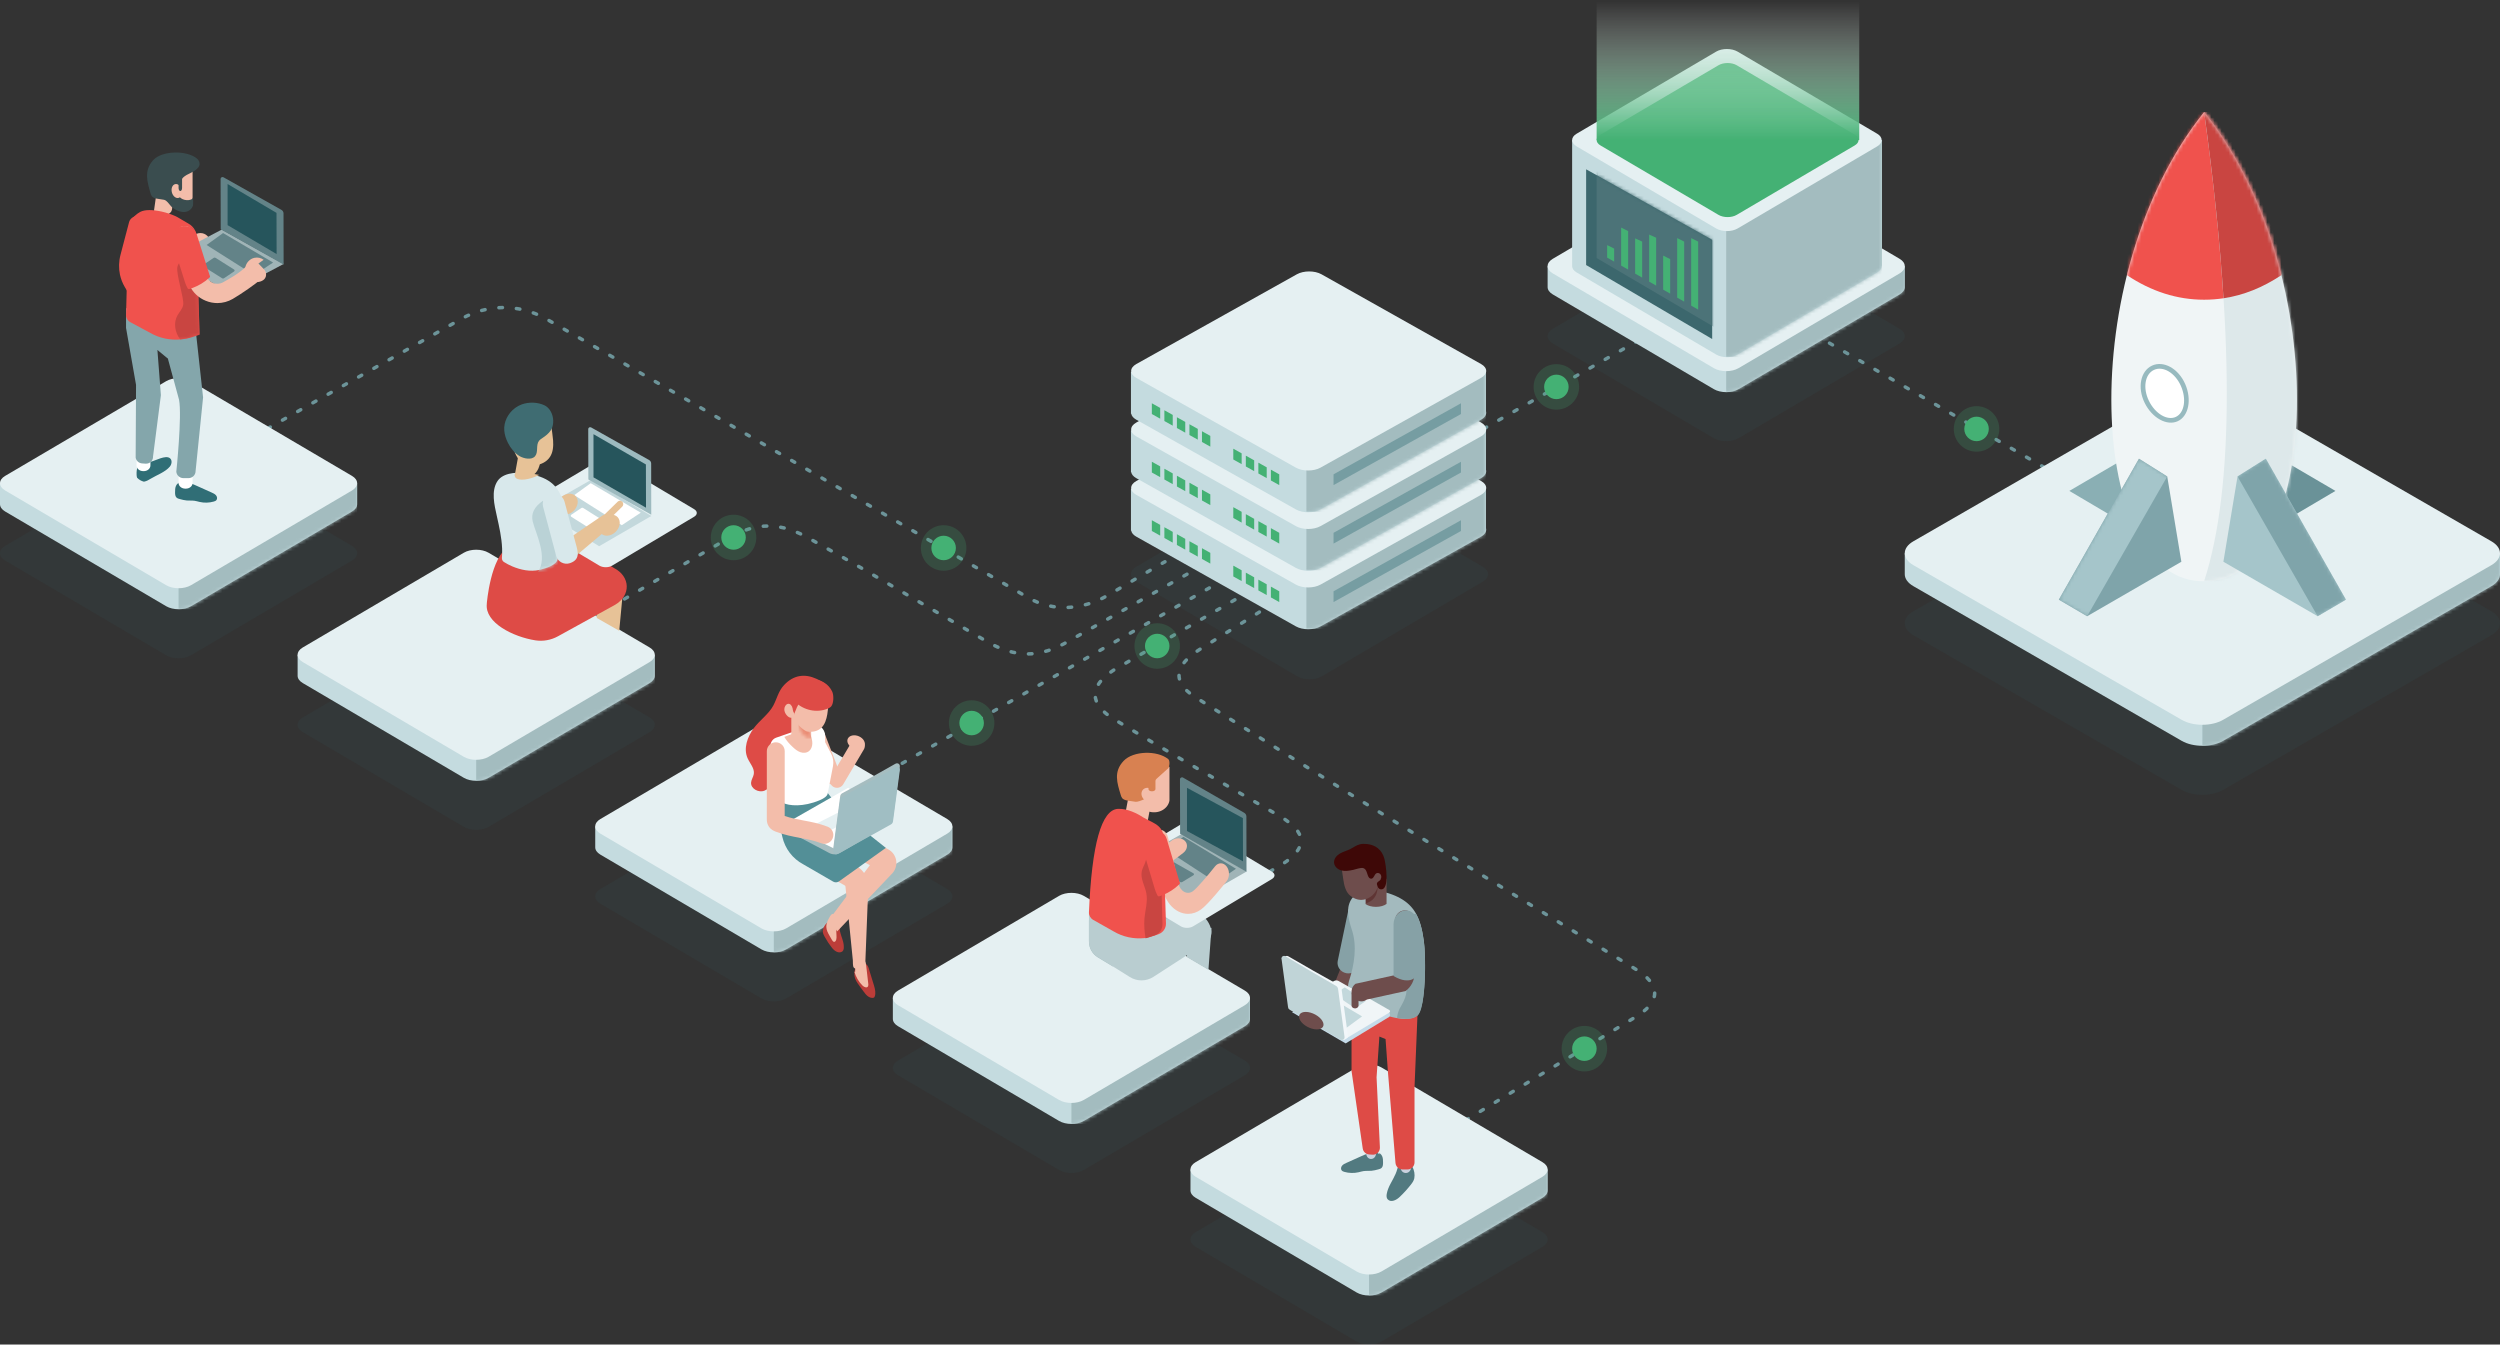 <svg width="714" height="384" xmlns="http://www.w3.org/2000/svg" xmlns:xlink="http://www.w3.org/1999/xlink"><rect width="100%" height="100%" fill="#333333" stroke="none"/><defs><path d="M93.873 0H102v6c0 .753-.489 1.507-1.466 2.081L54.538 35.138c-1.954 1.149-5.122 1.149-7.076 0L1.466 8.081C.489 7.507 0 6.753 0 6V0h93.873z" id="a"/><path d="M.604 6.485L.001 30.442c-.022.823.441 1.593 1.211 2.008l5.729 3.088c2.63 1.5 5.68 2.119 8.696 1.836 1.054-.105 2.109-.315 3.129-.65L21 35.989l-.828-28.015c-.046-1.092-.51-2.109-1.304-2.886-.295-.305-.646-.567-1.043-.787l-1.995-1.165-.556-.325C13.766 1.836 10.842.829 8.211.535 7.689.472 7.19.441 6.715.441c-1.054 0-1.995.157-2.676.525C1.919 2.109.604 4.207.604 6.485" id="c"/><path d="M93.873 0H102v6c0 .753-.489 1.507-1.466 2.081L54.538 35.138c-1.954 1.149-5.122 1.149-7.076 0L1.466 8.081C.489 7.507 0 6.753 0 6V0h93.873z" id="e"/><path d="M2.401 21.624c.043.902.026 1.798-.052 2.705-.043.469.18.927.567 1.173.773.493 1.571.907 2.395 1.256 2.395 1.015 5.143 1.587 7.701 1.015.103-.024.202-.049.305-.074 1.468-.379 4.666-1.256 4.954-3.095.017-.079.03-.152.026-.227-.004-.172-.013-.35-.026-.528v-8.249c.798-2.391 2.258-4.095 1.532-7.131-.378-1.548-.949-2.819-1.704-3.864-1.348-1.872-3.292-3.03-5.774-3.76-.786-.227-1.563-.414-2.266-.562C8.815.019 7.123-.108 5.509.114 3.912.321 2.384.867 1.431 1.942c-.12.133-.236.281-.339.434C-.805 5.243.204 9.254.89 12.369c.678 3.06 1.391 6.135 1.511 9.255" id="g"/><path d="M93.873 0H102v6c0 .753-.489 1.507-1.466 2.081L54.538 35.138c-1.954 1.149-5.122 1.149-7.076 0L1.466 8.081C.489 7.507 0 6.753 0 6V0h93.873z" id="i"/><path d="M3.683 5.977c-.146-.004-.293-.015-.439-.034C2.598 5.861 2.001 5.272 1.476 4.822.722 4.161.34 3.317.165 2.305c-.053-.307-.085-.633-.103-.971-.005-.098 0-.198-.005-.299C.101.999.136.955.158.891L.165.872C.226.688.293.505.365.325h3.318v5.652z" id="k"/><path d="M93.873 0H102v6c0 .753-.489 1.507-1.466 2.081L54.538 35.138c-1.954 1.149-5.122 1.149-7.076 0L1.466 8.081C.489 7.507 0 6.753 0 6V0h93.873z" id="m"/><path d="M93.873 0H102v6c0 .753-.489 1.507-1.466 2.081L54.538 35.138c-1.954 1.149-5.122 1.149-7.076 0L1.466 8.081C.489 7.507 0 6.753 0 6V0h93.873z" id="o"/><path d="M82.801 0h18.603v11.225c.228.848-.243 1.744-1.411 2.397l-45.857 25.639c-1.948 1.089-5.098 1.089-7.035 0L1.503 13.622C.661 13.149.187 12.548.079 11.93H0V0h82.801z" id="q"/><path d="M82.801 0h18.603v11.225c.228.848-.243 1.744-1.411 2.397l-45.857 25.639c-1.948 1.089-5.098 1.089-7.035 0L1.503 13.622C.661 13.149.187 12.548.079 11.93H0V0h82.801z" id="s"/><path d="M82.801 0h18.603v11.225c.228.848-.243 1.744-1.411 2.397l-45.857 25.639c-1.948 1.089-5.098 1.089-7.035 0L1.503 13.622C.661 13.149.187 12.548.079 11.93H0V0h82.801z" id="u"/><path d="M93.873 0H102v6c0 .753-.489 1.507-1.466 2.081L54.538 35.138c-1.954 1.149-5.122 1.149-7.076 0L1.466 8.081C.489 7.507 0 6.753 0 6V0h93.873z" id="w"/><path d="M88.4 36c0 .653-.423 1.306-1.27 1.804L47.266 61.253c-1.694.996-4.439.996-6.133 0L1.27 37.804C.423 37.306 1e-8 36.653 0 36V0h88.5v36h-.1z" id="y"/><path d="M36 48.471L0 27.341V0l36 20.129v28.342z" id="A"/><linearGradient x1="50%" y1="36.271%" x2="50%" y2="100%" id="C"><stop stop-color="#FFF" stop-opacity="0" offset="0%"/><stop stop-color="#44B174" offset="100%"/></linearGradient><path d="M170 6c0 1.23-.814 2.461-2.443 3.399L90.897 53.592c-3.257 1.877-8.537 1.877-11.794 0L2.443 9.399C.814 8.461 0 7.23 0 6h170zM0 0h170v6H0V0z" id="D"/><path d="M26.5 0c37.579 46.899 33.014 134.666 0 133.996C-6.514 134.666-11.079 46.899 26.5 0z" id="F"/><path id="H" d="M35 29.436L8.077 45 0 40.263 22.885 0l8.077 5.075z"/><path id="J" d="M35 29.436L8.077 45 0 40.263 22.885 0l8.077 5.075z"/></defs><g fill="none" fill-rule="evenodd"><g fill="#2D7680" opacity=".08"><path d="M1.466 155.919l45.996-27.057c1.954-1.149 5.122-1.149 7.076 0l45.996 27.057c1.954 1.149 1.954 3.013 0 4.163l-45.996 27.057c-1.954 1.149-5.122 1.149-7.076 0L1.466 160.081c-1.954-1.149-1.954-3.013 0-4.163zM86.466 204.919l45.996-27.057c1.954-1.149 5.122-1.149 7.076 0l45.996 27.057c1.954 1.149 1.954 3.013 0 4.163l-45.996 27.057c-1.954 1.149-5.122 1.149-7.076 0l-45.996-27.057c-1.954-1.149-1.954-3.013 0-4.163zM171.466 253.919l45.996-27.057c1.954-1.149 5.122-1.149 7.076 0l45.996 27.057c1.954 1.149 1.954 3.013 0 4.163l-45.996 27.057c-1.954 1.149-5.122 1.149-7.076 0l-45.996-27.057c-1.954-1.149-1.954-3.013 0-4.163zM256.466 302.919l45.996-27.057c1.954-1.149 5.122-1.149 7.076 0l45.996 27.057c1.954 1.149 1.954 3.013 0 4.163l-45.996 27.057c-1.954 1.149-5.122 1.149-7.076 0l-45.996-27.057c-1.954-1.149-1.954-3.013 0-4.163zM341.466 351.919l45.996-27.057c1.954-1.149 5.122-1.149 7.076 0l45.996 27.057c1.954 1.149 1.954 3.013 0 4.163l-45.996 27.057c-1.954 1.149-5.122 1.149-7.076 0l-45.996-27.057c-1.954-1.149-1.954-3.013 0-4.163zM324.466 161.919l45.996-27.057c1.954-1.149 5.122-1.149 7.076 0l45.996 27.057c1.954 1.149 1.954 3.013 0 4.163l-45.996 27.057c-1.954 1.149-5.122 1.149-7.076 0l-45.996-27.057c-1.954-1.149-1.954-3.013 0-4.163zM443.466 93.919l45.996-27.057c1.954-1.149 5.122-1.149 7.076 0L542.534 93.919c1.954 1.149 1.954 3.013 0 4.163l-45.996 27.057c-1.954 1.149-5.122 1.149-7.076 0L443.466 98.081c-1.954-1.149-1.954-3.013 0-4.163zM546.443 174.601l76.66-44.192c3.257-1.877 8.537-1.877 11.794 0L711.557 174.601c3.257 1.877 3.257 4.921 0 6.799l-76.66 44.192c-3.257 1.877-8.537 1.877-11.794 0L546.443 181.399c-3.257-1.877-3.257-4.921 0-6.799z"/></g><path d="M249 222.949l97.847-55.861M339 164s-11.212 6.337-33.636 19.012C297 188 290 188 281.689 183.121 234 155.251 250.209 164.54 231.5 154c-8.5-5-15.5-5-23.657-.181C178.614 170.915 164 179.463 164 179.463" stroke="#6C9499" stroke-linecap="round" stroke-dasharray="1,4"/><path d="M332.61 160.509c.927-.596-4.538 2.609-16.394 9.618-6.717 3.874-15.217 4.874-22.559.565-103.773-60.208-103.773-60.208-137.724-79.646C148 86.559 139 87 131.949 90.966c-36.633 20.69-56.497 31.941-59.593 33.754M328 269c.333 0 13.024-7.361 38.073-22.083 7.684-4.917 7.032-9.176-.268-13.65-29.806-17.264-30.117-17.264-47.646-27.859C311 201 311 196 317.974 191.434c23.889-13.857 35.833-20.785 35.833-20.785" stroke="#6C9499" stroke-linecap="round" stroke-dasharray="1,4"/><path d="M418.5 320l47.854-29.084C475 286 474 281 467.252 276.868 374 219.825 385.448 226.733 342.804 200.007 334 195.018 335.526 190 342.521 185.545c12.296-7.697 18.444-11.545 18.444-11.545M402 134.861l97.847-55.861M522.5 98l100 57.861" stroke="#6C9499" stroke-linecap="round" stroke-dasharray="1,4"/><g transform="translate(263 150)" fill="#44B174"><circle opacity=".2" cx="6.5" cy="6.5" r="6.5"/><circle cx="6.5" cy="6.5" r="3.5"/></g><g transform="translate(203 147)" fill="#44B174"><circle opacity=".2" cx="6.5" cy="6.5" r="6.5"/><circle cx="6.5" cy="6.5" r="3.5"/></g><g transform="translate(271 200)" fill="#44B174"><circle opacity=".2" cx="6.5" cy="6.5" r="6.5"/><circle cx="6.5" cy="6.5" r="3.5"/></g><g transform="translate(324 178)" fill="#44B174"><circle opacity=".2" cx="6.5" cy="6.5" r="6.5"/><circle cx="6.5" cy="6.5" r="3.5"/></g><g transform="translate(446 293)" fill="#44B174"><circle opacity=".2" cx="6.5" cy="6.5" r="6.5"/><circle cx="6.5" cy="6.5" r="3.5"/></g><g transform="translate(438 104)" fill="#44B174"><circle opacity=".2" cx="6.5" cy="6.5" r="6.5"/><circle cx="6.5" cy="6.5" r="3.5"/></g><g transform="translate(558 116)" fill="#44B174"><circle opacity=".2" cx="6.5" cy="6.5" r="6.5"/><circle cx="6.5" cy="6.5" r="3.5"/></g><g><g transform="translate(0 138)"><mask id="b" fill="#fff"><use xlink:href="#a"/></mask><use fill="#C4DBDF" xlink:href="#a"/><path fill="#A3BCBF" mask="url(#b)" d="M51 0h51v36H51z"/></g><path d="M1.466 135.919l45.996-27.057c1.954-1.149 5.122-1.149 7.076 0L100.534 135.919c1.954 1.149 1.954 3.013 0 4.163l-45.996 27.057c-1.954 1.149-5.122 1.149-7.076 0L1.466 140.081c-1.954-1.149-1.954-3.013 0-4.163z" fill="#E5F0F2"/><path d="M59.209 67.365c-1.069-1.059-2.819-1.076-3.908-.037-2.287 2.182-5.322 3.671-6.67 4.424-.104.058-.211.109-.319.155C47.305 73.787 46.21 75.605 45 77.337c.658.146 1.323.225 1.988.223 1.52-.005 3.031-.393 4.394-1.153 2.443-1.362 6.785-4.29 7.788-5.248 1.09-1.035 1.108-2.739.038-3.793" fill="#F3BDAA"/><path fill="#A0B4B7" d="M81 75.384L65.651 83.559 48 73.616l15.349-8.057z"/><path d="M66.852 76.974l-5.308-3.343c-.156-.099-.349-.096-.504.008l-2.9 1.948c-.09.061-.142.165-.141.281.002.115.057.218.148.275l5.305 3.344c.076.048.161.072.246.072.089 0 .179-.027.258-.08l2.901-1.95c.09-.06.143-.165.141-.281-.001-.115-.056-.218-.148-.275M59 69.966l4.712-3.407L78 74.982l-5.42 3.577L59 69.966M81 75.559L63.037 65.497l-.037-14.396c-.001-.416.456-.677.824-.47l16.565 9.315c.361.203.584.579.585.987L81 75.559" fill="#638388"/><path fill="#26555C" d="M65 64.302V52.559l13.971 8.239L79 72.559l-14-8.257"/><path d="M44.912 53.559l-.902 6.397c-.124.885.908 1.603 2.307 1.603 1.399 0 2.634-.718 2.758-1.603h.023L50 53.559h-5.088" fill="#F3BDAA"/><path d="M46.544 54.748c-.547-.794-1.078 1.068-1.214.228-.142-.872-1.326-.507-1.33-1.397-.003-.632.595-1.307.863-1.855.321-.656.715-1.189 1.326-1.613.737-.512 1.606-.801 2.473-1.038.97-.265 1.961-.461 2.96-.573l.275-.941H55V56.392c0 .086-.022.211-.06.367-.542 2.194-2.966 3.361-5.081 2.535l-3.316-4.546" fill="#F3BDAA"/><path d="M56.921 47.299c-.125.376-.385.689-.677.94-1.386 1.253-2.677 1.316-3.854 2.382-.813.731-1.604 2.673-1.553 4.177-.02.052-.031.104-.041.157l.052.115c.052.491.198.908.468 1.211.49.543 1.219.814 1.948.877.677.063 1.416-.115 1.906-.543-.059.051.055 1.838-.07 2.165-.274.711-.777 1.258-1.483 1.553-1.472.614-3.136-.129-4.326-1.017-.721-.538-1.569-2.117-2.443-2.256-.593-.094-1.187-.188-1.781-.282-.625-.094-1.323-.23-1.709-.742-.198-.251-.292-.574-.375-.877-.938-3.3-1.934-6.399.764-9.417 2.5-2.778 9.643-2.893 12.56-.418.553.47.844 1.285.615 1.974" fill="#3A4D4F"/><path d="M49.096 54.964c.292 1.081 1.156 1.777 1.931 1.553.775-.224 1.168-1.282.877-2.363-.291-1.082-1.156-1.777-1.931-1.553-.775.223-1.167 1.282-.877 2.363" fill="#F3BDAA"/><path d="M51.513 54.559h-.026c-.269 0-.487-.398-.487-.889v-5.222c0-.49.218-.889.487-.889h.026c.269 0 .487.398.487.889v5.222c0 .491-.218.889-.487.889" fill="#3A4D4F"/><path d="M39.374 73.191c-.409 1.556-.395 3.131.019 4.603.194.727.487 1.431.876 2.088l4.506 7.568c.574.97.016 2.238-1.263 2.818-.201.088-.406.16-.606.207-1.119.261-2.26-.096-2.749-.921l-4.505-7.56c-.657-1.109-1.124-2.304-1.39-3.545-.388-1.835-.347-3.771.154-5.673l2.46-9.373c.306-1.125 1.656-1.954 3.019-1.831 1.371.112 2.237 1.123 1.943 2.254l-2.462 9.365" fill="#F0524D"/><path d="M48.528 130.857c-1.251-.973-4.114.721-5.487 1.024-.888.196-4.124.378-3.873 1.899-.103.375-.147.784-.161 1.166-.018.494-.005 1.022.142 1.485.535.567 1.177.93 1.899 1.128.086-.009.173-.012.256-.03.614-.134 1.164-.465 1.7-.79 1.694-1.027 4.232-1.928 5.506-3.481.568-.693.727-1.85.018-2.401M51.668 137.742c-.627-.013-1.174.475-1.418 1.04-.244.565-.248 1.198-.25 1.811-.001.537.023 1.138.415 1.516.252.244.611.343.953.43.643.174 1.291.343 1.956.401.752.064 1.515-.023 2.262.087.476.07.935.221 1.404.325 1.325.308 2.729.273 4.036-.099.292-.081.593-.192.785-.424.317-.378.207-.976-.111-1.354-.318-.383-.792-.601-1.249-.806-1.376-.618-2.751-1.236-4.127-1.853-1.349-.606-2.746-1.223-4.231-1.256-.474-.011-1.1.199-1.057.662l.632-.48" fill="#306E76"/><path d="M40.88 134.557l.156.002c1.051.011 1.913-.709 1.925-1.607l.039-2.745c.013-.899-.828-1.636-1.879-1.646l-.156-.002c-1.051-.011-1.913.708-1.926 1.607l-.039 2.745c-.012.898.829 1.635 1.88 1.646M52.921 139.559h.157C54.14 139.559 55 138.831 55 137.932v-2.745c0-.898-.86-1.627-1.921-1.627h-.157c-1.061 0-1.921.729-1.921 1.627v2.745c0 .899.861 1.627 1.921 1.627" fill="#FFF"/><path d="M55.811 93.576l-3.421-8.017-16.389 2.488L36 93.668s2.76 15.643 2.854 16.267l-.112 20.751c.135.905.896 1.597 1.829 1.665l.993.072c1.195.086 2.198-.87 2.141-2.04l2.247-17.523-.999-12.912 2.886 2.388.077-.027 3.221 11.869c.887 4.589-.783 20.543-.783 20.543.089 1.039.978 1.838 2.044 1.838h1.411c1.133 0 2.051-.898 2.051-2.005L58 113.501l-2.189-19.925" fill="#84A6AB"/><g transform="translate(36 59.559)"><mask id="d" fill="#fff"><use xlink:href="#c"/></mask><use fill="#F0524D" xlink:href="#c"/><path d="M15.479 37.441c1.085-.104 2.171-.312 3.221-.645L21 36.068l-.852-27.767c-.047-1.082-.525-2.091-1.342-2.86-.456.042-.911.104-1.354.198-.128.031-.268.073-.373.135-.63.156-1.226.375-1.657.78-1.016.947-.77 2.486-.268 3.723.49 1.248 1.167 2.548.782 3.817-.28.905-1.062 1.644-1.272 2.569-.432 1.955 1.891 8.776 1.669 10.762-.128 1.133-1.05 2.049-1.634 3.058-1.237 2.194-.736 4.878.782 6.958" fill="#C94541" mask="url(#d)"/></g><path d="M74.178 79.996c-.994.982-5.296 3.985-7.716 5.381-1.351.78-2.848 1.178-4.354 1.183-1.123.004-2.25-.209-3.331-.649-2.041-.823-3.662-2.351-4.607-4.295-.225-.455-.406-.934-.553-1.433l-3.506-12.1c-.424-1.457.412-2.986 1.862-3.412 1.454-.425 2.974.411 3.398 1.873l3.506 12.1.008.024c.289.978.996 1.758 1.939 2.14.956.386 2.016.312 2.91-.203 1.335-.771 4.344-2.298 6.609-4.536 1.08-1.065 2.813-1.047 3.873.038 1.06 1.081 1.042 2.828-.038 3.889" fill="#F3BDAA"/><path d="M59.864 78.613L56.211 67.012c-.275-.874-.901-1.596-1.762-2.033-.861-.436-1.855-.536-2.799-.282-.942.254-1.721.834-2.193 1.63-.473.798-.582 1.717-.307 2.588l3.663 11.639c.17.536.382 1.04.629 1.5l.154.288c.093.174.312.258.511.196l.328-.103c.19-.059.383-.127.558-.195 1.738-.648 3.355-1.623 4.676-2.818l.206-.186c.13-.118.163-.299.083-.45l-.093-.174" fill="#F0524D"/><path d="M73.809 75.265s.649-.488 1.485-1.071c-.718-.523-1.638-.767-2.616-.564-1.309.272-2.362 1.371-2.614 2.735-.413 2.237 1.224 4.194 3.301 4.194.655 0 1.267-.195 1.784-.533 1.025-.669 1.133-2.19.277-3.081l-1.616-1.68" fill="#F3BDAA"/><g><g transform="translate(85 187)"><mask id="f" fill="#fff"><use xlink:href="#e"/></mask><use fill="#C4DBDF" xlink:href="#e"/><path fill="#A3BCBF" mask="url(#f)" d="M51 0h51v36H51z"/></g><path d="M86.466 184.919l45.996-27.057c1.954-1.149 5.122-1.149 7.076 0L185.534 184.919c1.954 1.149 1.954 3.013 0 4.163l-45.996 27.057c-1.954 1.149-5.122 1.149-7.076 0l-45.996-27.057c-1.954-1.149-1.954-3.013 0-4.163z" fill="#E5F0F2"/><g><path d="M176.85 180.151l-6.381-3.64-.384-8.009L170 167.012c3.008-.141 4.996 1.02 8 .956v.018s-.606 6.429-1.15 12.165z" fill="#E7C297"/><path d="M175.371 162.234l-6.577-3.866c-2.544-1.308-4.55.317-7.278 1.142l.346-.355-1.283-2.056L145.38 156c-5.32 3.093-6.35 16.363-6.35 16.363l.004.099c-.629 5.386 7.552 9.434 13.868 10.42 2.215.347 4.482-.075 6.457-1.164l1.056-.582 15.237-8.394c4.589-2.663 4.426-8.077-.282-10.507" fill="#DE4B46"/><path d="M147.747 145.425l23.449-13.979c.996-.594 2.611-.594 3.608 0l23.449 13.979c.996.594.996 1.557 0 2.151l-23.449 13.979c-.996.594-2.611.594-3.608 0l-23.449-13.979c-.996-.594-.996-1.557 0-2.151z" fill="#E5F0F2"/><path fill="#C3D8DC" d="M186 147.371L171.116 156 154 145.505 168.884 137z"/><path d="M171.852 148.415l-5.308-3.343c-.156-.099-.349-.096-.504.008l-2.9 1.948c-.09.061-.142.165-.141.281.002.115.057.218.148.275l5.305 3.344c.076.048.161.072.246.072.089 0 .179-.027.258-.08l2.901-1.95c.09-.06.143-.165.141-.281-.001-.115-.056-.218-.148-.275M164 141.407L168.712 138 183 146.423 177.58 150 164 141.407" fill="#FFF"/><path d="M186 147l-17.963-10.062-.037-14.396c-.001-.416.456-.677.824-.47l16.565 9.315c.361.203.584.579.585.987L186 147" fill="#9DBABF"/><path fill="#26555C" d="M169.5 136.33V124l14.969 8.651L184.5 145l-15-8.67"/><path d="M163.78 145.946c-1.337 1.261-3.216 1.411-4.197.337-.981-1.075-.695-2.968.638-4.23 1.333-1.261 3.211-1.411 4.192-.336.985 1.075.699 2.968-.633 4.229" fill="#E7C297"/><g transform="translate(141 135)"><mask id="h" fill="#fff"><use xlink:href="#g"/></mask><use fill="#D8E8EB" xlink:href="#g"/><path d="M14.102 8c-2.528 1.706-3.511 3.697-2.949 5.972.843 3.413 4.481 10.238 1.398 14.504-2.055 2.844.428 1.706 7.449-3.413L14.102 8z" fill="#BAD2D6" mask="url(#h)"/></g><path d="M149.683 135.815c2.917.868 4.173-1.496 4.545-3.538l.163-.918L155 128h-6.579L147 135.815h2.683z" fill="#E7C297"/><path d="M147.253 136.434c.896.998 3.888.64 6.747-.792-.792-.176-1.572-.317-2.278-.427-1.249-.199-2.945-.296-4.564-.131-.233.53-.215 1.002.095 1.35M157.964 125.753c.115 1.701-.009 3.404-.895 4.748-.97 1.498-2.716 2.227-4.422 2.441-.939.116-1.923.08-2.814-.32-1.671-.768-2.614-2.687-3.208-4.529-.217-.701-.408-1.417-.523-2.139-.115-.822-.151-1.664-.009-2.479.301-1.765 1.374-3.306 2.734-4.342 1.365-1.036 2.991-1.61 4.639-1.963.798-.179 1.666-.288 2.437.047.51.217.939.685 1.108 1.224.071.193.093.402.084.604.208 1.536.421 3.061.629 4.597.093.691.186 1.394.239 2.111M160.057 158.08c-.052-.521-.065-1.086-.052-1.652.348-.719.661-1.368.657-1.423l10.983-7.486c.396-.355.905-.539 1.44-.517.096.004.191.015.287.032.422.077.805.285 1.1.601.748.798.696 2.044-.117 2.776l-10.765 9.091-.026.022c-1.301 1.074-3.345.219-3.506-1.444" fill="#E7C297"/><path d="M175.779 151.946c-1.333 1.26-3.211 1.412-4.192.336-.985-1.075-.699-2.968.633-4.229 1.337-1.261 3.216-1.412 4.197-.337.981 1.075.695 2.968-.638 4.23" fill="#E7C297"/><path d="M172.248 148.685c-.351-.399-.327-1.022.052-1.392l4.126-4.029c.379-.37.971-.347 1.322.051.355.399.332 1.022-.047 1.392l-4.126 4.029c-.379.37-.971.347-1.326-.051" fill="#E7C297"/><path d="M162.811 160.828l-.042.014c-1.662.56-3.467-.429-3.898-2.031l-3.778-14.141c-.421-1.581.606-3.186 2.301-3.58 1.69-.399 3.407.566 3.828 2.147l2.958 11.066c.648 2.628 1.991 5.354-1.37 6.525" fill="#D8E8EB"/><path d="M145.078 126.506c.722 1.429 1.871 2.911 3.31 3.762 1.171.691 3.469 1.228 4.455-.009.968-1.214.145-3.139 1.105-4.361.277-.355.678-.604 1.056-.859.854-.571 1.673-1.22 2.245-2.047 1.444-2.094.766-5.977-1.695-7.207-1.902-.951-4.512-1.02-6.502-.302-.678.244-1.307.581-1.875.995-.031.026-.066.048-.106.079-2.02 1.515-3.253 3.984-3.05 6.424.092 1.102.458 2.352 1.056 3.525z" fill="#3F6C72"/></g></g><g><g transform="translate(170 236)"><mask id="j" fill="#fff"><use xlink:href="#i"/></mask><use fill="#C4DBDF" xlink:href="#i"/><path fill="#A3BCBF" mask="url(#j)" d="M51 0h51v36H51z"/></g><path d="M171.466 233.919l45.996-27.057c1.954-1.149 5.122-1.149 7.076 0L270.534 233.919c1.954 1.149 1.954 3.013 0 4.163l-45.996 27.057c-1.954 1.149-5.122 1.149-7.076 0l-45.996-27.057c-1.954-1.149-1.954-3.013 0-4.163z" fill="#E5F0F2"/><g><path d="M233.228 193.888c-3.438-1.575-6.614-1.094-9.293 1.76-1.663 1.775-2.023 3.896-3.099 5.894-1.303 2.419-3.875 4.189-5.521 6.385-1.85 2.471-3.061 5.831-1.791 8.647.674 1.497 2.027 2.874 1.761 4.495-.136.831-.696 1.555-.772 2.394-.162 1.787 2.151 3.019 3.81 2.355 1.66-.664 2.565-2.507 2.834-4.281.269-1.774.058-3.59.256-5.374.633-5.714 5.213-5.862 9.456-7.844 1.119-.523 2.028-1.108 2.774-1.772 1.852-1.651 2.684-3.784 3.187-6.627.613-3.457-.39-4.561-3.602-6.031" fill="#DE4B46"/><path d="M244.001 278.224c.011.471.095.927.248 1.314.338.854.889 1.603 1.434 2.342.321.435.642.872.964 1.307.331.448.666.901 1.096 1.252.43.351.974.596 1.527.557.149-.011.307-.047.411-.155.056-.059.092-.135.123-.21.389-.954.123-2.037-.147-3.031-.381-1.4-.886-2.719-1.263-4.102-.262-.96-.572-2.305-1.746-2.473-1.852-.252-2.685 1.567-2.647 3.2" fill="#BC3D39"/><path d="M244 277.477c.454 1.564 1.283 2.976 2.367 4.035.466.455 1.302.764 1.569.125.093-.223.066-.484.038-.73-.196-1.694-.393-3.39-.589-5.085-.06-.516-.135-1.069-.441-1.445-.573-.702-1.662-.351-2.146.436-.485.787-.536 1.819-.569 2.789L244 277.477" fill="#F3BDAA"/><path d="M240.209 267.097c.13.405.27.809.395 1.211.127.409.255.822.315 1.244.089.625.248 1.838-.45 2.249-1.05.619-2.258-.335-2.804-1.031-.811-1.035-1.533-2.125-2.159-3.256-.268-.486-.524-1.001-.505-1.541.055-1.655 1.682-3.69 3.747-2.721.754.353.968.921.993 1.605.026.762.232 1.506.468 2.241" fill="#BC3D39"/><path d="M238.797 264.753c.035.812.069 1.623.104 2.435.016.372.03.756-.058 1.112-.088.355-.307.678-.573.699-.312.026-.554-.346-.747-.686-.224-.395-.449-.789-.673-1.184-.402-.706-.821-1.478-.849-2.391-.032-1.068.477-2.016.959-2.859.235-.411.518-.857.889-.878.245-.015.474.171.65.407.302.407.484.984.5 1.578.02.771-.229 1.528-.208 2.299l.005-.533" fill="#F3BDAA"/><path d="M241.458 253.171l2.115 21.109c.019.343-.047 1.638.242 2.028.39.525 1.605.664 2.817.692l.02.001c.24.005.808-.881.446-1.098L248 252.87c-.105-2.263-1.372-4.348-3.315-5.451l-10.62-5.813c-1.057-.6-1.915-1.493-2.483-2.583L228.444 233 223 235.947l3.139 6.022c1.125 2.162 2.829 3.934 4.926 5.125l10.235 5.813c.094.053.155.154.158.263" fill="#F3BDAA"/><path d="M239.105 266l-2.351-3.302 11.684-15.602-12.2-6.44c-.56-.295-1.021-.753-1.324-1.313L231 232.103 236.596 229l3.45 6.38 13.648 7.204.045.024c1.164.639 1.964 1.762 2.194 3.083.228 1.305-.132 2.622-.988 3.622L239.105 266" fill="#F3BDAA"/><path d="M222 227.832l.396 6.577 1.036 4.586c.764 3.379 2.946 6.247 5.968 7.845l8.553 4.951c.528.305 1.181.274 1.679-.081L253 242.152l-11.392-9.02L235.237 225 222 227.832" fill="#538F97"/><path d="M238.02 224.726c.979.56 2.234.234 2.803-.729l5.899-9.968c.57-.962.237-2.196-.742-2.756-.978-.559-2.234-.233-2.803.729l-5.898 9.967c-.57.963-.238 2.196.741 2.756" fill="#F3BDAA"/><path d="M232.621 208.166l-.23.096c-1.135.474-1.686 1.814-1.232 2.997l4.343 11.292c.455 1.182 1.743 1.756 2.877 1.284l.231-.096c1.134-.474 1.685-1.816 1.231-2.997l-4.343-11.293c-.454-1.182-1.742-1.756-2.877-1.283" fill="#F3BDAA"/><path d="M220.095 213.875l.918 3.432 1.389 10.425c.19.707.651 1.287 1.268 1.592 1.663.824 5.678 1.229 10.452-.788.74-.313 2.095-1.001 2.258-1.843l1.493-7.725.031-.154c.228-1.202.05-2.446-.505-3.512l-1.743-3.339v-1.785c0-2.118-1.88-3.64-3.76-3.048l-1.693.583-4.585 1.596-1.342.464-2.607.904c-1.241.429-1.935 1.847-1.573 3.199" fill="#FFF"/><path d="M224 210.45c.614 1.077 1.459 2.009 2.348 2.846.669.633 1.39 1.237 2.238 1.531.845.297 1.852.234 2.539-.369.559-.489.838-1.268.87-2.035.033-.767-.154-1.527-.403-2.247-.262-.755-.592-1.487-.985-2.176l-.988.364-4.347 1.617-1.272.47" fill="#F3BDAA"/><path fill="#F3BDAA" d="M226 211h5v-7h-5zM243.214 213.455c1.183.758 2.719.72 3.429-.084.71-.804.326-2.069-.858-2.827-1.184-.758-2.719-.72-3.429.084-.71.804-.326 2.069.858 2.827"/><path d="M239.999 243.551L254 235.361 241.14 226 224 236.83l12.832 6.79c1.001.529 2.187.504 3.167-.069" fill="#A6BDC0"/><path fill="#FFF" d="M239.544 243L255 234.123 242.231 225 224 235.409 239.544 243"/><path fill="#E5F0F2" d="M243.462 230L233 235.313 237.371 237 247 232.24 243.462 230"/><path d="M255.724 218.131l-7.356 4.142-7.834 4.277c-.307.173-.525.493-.571.839l-1.953 14.64c-.1.746.603 1.212 1.266.839l15.19-8.419c.307-.173.525-.493.571-.839l1.954-14.64c.1-.746-.604-1.212-1.266-.839" fill="#A6BDC0"/><path d="M255.724 219.131l-7.356 4.142-7.833 4.277c-.307.173-.525.493-.571.839l-1.954 14.64c-.1.746.604 1.212 1.266.839l15.19-8.419c.307-.173.525-.493.571-.839l1.954-14.64c.1-.746-.604-1.212-1.266-.839" fill="#A0BEC3"/><path d="M225.048 201.011c.645-.107 1.153.563 1.309 1.273.078.357.098.742.246 1.063.082.18.224.325.386.399.089.549-.377 1.164-.888 1.242-.547.083-1.043-.276-1.41-.71-.394-.463-.708-1.07-.69-1.752.018-.681.46-1.417 1.047-1.515" fill="#F3BDAA"/><g transform="translate(228 205)"><mask id="l" fill="#fff"><use xlink:href="#k"/></mask><path fill="#EA8C74" mask="url(#l)" d="M.057 5.977h3.626V.325H.057z"/></g><path d="M227.119 203.207c1.058-3.107 3.515-6.154 6.947-6.223.308-.006.399-.284.326-.523.082-.148.09-.332.012-.461l.097.001c.655.011 1.35.095 1.879.528.351.282.591.759.615 1.241.017.175-.008.353-.056.519-.144 1.319-.287 2.63-.431 3.95-.067.593-.135 1.196-.238 1.804-.252 1.437-.689 2.829-1.644 3.769-1.054 1.05-2.553 1.307-3.918 1.142-.752-.093-1.447-.764-2.056-1.276-1.143-.975-1.553-2.317-1.644-3.969-.005-.113-.003-.227-.007-.341.051-.041.095-.091.119-.162" fill="#F3BDAA"/><path d="M227 200.384c2.502 2.509 6.286 3.306 9.437 1.986.351-.147.704-.325.959-.631.722-.865.771-3.175.28-4.222-1.007-2.15-3.066-3.323-5.237-3.505-1.423-.12-2.854.66-3.741 1.905-.888 1.244-1.247 2.906-1.091 4.485L227 200.384" fill="#DE4B46"/><path d="M235.446 241c-.303 0-.612-.054-.912-.168-2.117-.804-4.028-1.159-6.05-1.534-2.158-.4-4.388-.814-6.938-1.782-.422-.16-1.412-.536-2.035-1.553C219 235.131 219 234.297 219 233.897l.007-19.363C219.008 213.134 220.151 212 221.561 212h.001c1.41 0 2.552 1.135 2.552 2.535l-.007 18.513c1.831.623 3.529.938 5.315 1.269 2.158.4 4.389.814 6.938 1.782 1.317.5 1.976 1.965 1.472 3.272C237.442 240.381 236.473 241 235.446 241" fill="#F3BDAA"/></g></g><g><g transform="translate(255 285)"><mask id="n" fill="#fff"><use xlink:href="#m"/></mask><use fill="#C4DBDF" xlink:href="#m"/><path fill="#A3BCBF" mask="url(#n)" d="M51 0h51v36H51z"/></g><path d="M256.466 282.919l45.996-27.057c1.954-1.149 5.122-1.149 7.076 0L355.534 282.919c1.954 1.149 1.954 3.013 0 4.163l-45.996 27.057c-1.954 1.149-5.122 1.149-7.076 0l-45.996-27.057c-1.954-1.149-1.954-3.013 0-4.163z" fill="#E5F0F2"/><g><path d="M345.132 277L339 273.37l.128-7.741L346 265l-.868 12z" fill="#B9CDD0"/><path d="M335.363 265.036L317.79 276l-4.256-2.563C311.959 272.49 311 270.785 311 268.95v-6.111l.902.669 1.948-.833 15.451-6.625.299-.026c.195-.016.386-.024.573-.024 3.15 0 5.936 2.129 6.721 5.227l.004.025c.36 1.46-.26 2.984-1.536 3.784" fill="#A7BFC3"/><path d="M345.894 265.395C345.109 262.2 342.339 260 339.211 260c-.19 0-.38.009-.57.026l-.298.026-1.588.702-9.044 4.026c-4.129 1.837-8.889 1.264-12.5-1.503l-1.376-1.055L311 260.052v8.641c0 1.892.954 3.65 2.52 4.626l9.16 5.72c2.075 1.298 4.686 1.281 6.744-.052l14.951-9.67c1.277-.829 1.886-2.413 1.519-3.923" fill="#B9CDD0"/><path d="M314.718 248.959l22.547-13.528c.958-.575 2.511-.575 3.469 0l22.547 13.528c.958.575.958 1.507 0 2.081l-22.547 13.528c-.958.575-2.511.575-3.469 0l-22.547-13.528c-.958-.575-.958-1.507 0-2.081z" fill="#E5F0F2"/><path fill="#A0B4B7" d="M356 248.917L340.186 258 322 246.952 337.814 238z"/><path d="M340.836 249.415l-5.897-3.343c-.174-.099-.388-.096-.56.008l-3.222 1.948c-.1.061-.158.165-.156.281.002.115.063.218.165.275l5.894 3.344c.085.048.179.072.274.072.099 0 .199-.027.286-.08l3.224-1.95c.1-.06.159-.165.157-.281-.001-.115-.063-.218-.164-.275M333 242.691L337.96 239 353 248.125 347.295 252 333 242.691M356 249l-18.961-10.867-.039-15.547c-.001-.449.482-.731.87-.508l17.485 10.06c.381.219.616.626.617 1.066L356 249" fill="#638388"/><path fill="#26555C" d="M339 237.33V225l15.967 8.651L355 246l-16-8.67"/><path d="M322.216 228l-1.203 6.397C320.85 235.282 322.227 236 324.089 236c1.862 0 3.512-.718 3.675-1.603h.033L329 228h-6.784" fill="#F3BDAA"/><path d="M324.005 226.787c-.647-.86-1.274 1.157-1.436.246-.166-.944-1.564-.549-1.569-1.513-.005-.685.704-1.416 1.018-2.01.38-.711.846-1.288 1.569-1.747.87-.554 1.897-.868 2.924-1.124 1.146-.286 2.316-.499 3.5-.621L330.334 219H334v9.568c0 .093-.024.229-.071.397-.637 2.376-3.504 3.641-6.005 2.746l-3.918-4.925" fill="#F3BDAA"/><path d="M333.643 219.429c-1.52 1.295-1.94 1.805-3.232 2.906-.894.755-1.761 2.763-1.707 4.317-.022.054-.031.108-.045.162.013.043.036.076.058.119.058.507-3.433 2.201-4.393 2.058l-1.958-.291c-.684-.097-1.453-.237-1.877-.766-.215-.259-.317-.594-.411-.907-1.028-3.411-2.123-6.613.84-9.733 2.744-2.871 9.525-3.058 12.725-.5.608.486.322 2.376 0 2.635z" fill="#D88151"/><path d="M326.126 227.405c.389 1.081 1.541 1.777 2.577 1.553 1.031-.223 1.557-1.281 1.168-2.363-.389-1.082-1.541-1.777-2.572-1.554-1.036.224-1.557 1.281-1.174 2.363" fill="#F3BDAA"/><path d="M329.027 226h-.054c-.54 0-.973-.284-.973-.635v-3.73c0-.35.433-.635.973-.635h.054c.535 0 .973.284.973.635v3.73c0 .35-.438.635-.973.635" fill="#D88151"/><path d="M315 237.742h5.519V237l1.36 7.004.004.021c.176.864.788 1.556 1.68 1.9.905.348 1.965.292 2.916-.154 1.416-.668 5.589-3.712 8.103-5.664 1.198-.929 2.916-.899 3.846.065.926.961.704 2.499-.494 3.424-1.102.857-6.733 5.189-9.301 6.399-1.433.675-2.966 1.014-4.466 1.006-1.114-.006-2.212-.202-3.235-.599-1.931-.741-3.364-2.1-4.077-3.819-.172-.403-.297-.826-.381-1.266L315 237.742z" fill="#F3BDAA"/><path d="M350.3 251.707c-.847 1.071-5.181 6.485-7.244 8.006-1.15.849-2.428 1.282-3.71 1.287-.962.003-1.923-.229-2.845-.711-1.739-.899-3.126-2.567-3.934-4.687-.189-.497-.347-1.019-.47-1.564l-3.003-13.199c-.36-1.59.351-3.256 1.589-3.719 1.238-.463 2.533.45 2.898 2.044l2.999 13.199.009.026c.246 1.067.852 1.918 1.655 2.336.817.422 1.721.341 2.481-.219 1.142-.84 4.373-4.647 6.3-7.085.922-1.161 2.402-1.14 3.306.044.904 1.181.891 3.085-.031 4.242" fill="#F3BDAA"/><path d="M330.813 266.829c-.799.276-2.128.718-3.181.957-.307.071-.592.12-.829.145-3.05.297-6.13-.354-8.789-1.943l-5.792-3.268c-.772-.442-1.242-1.254-1.22-2.125.813-19.489 3.579-29.351 8.298-29.586 2.659-.133 5.612 1.378 7.135 2.409 1.501.92 3.361 1.518 4.559 2.665.72.681 1.202 1.56 1.237 2.818.026.821.768 24.83.768 24.83.044 1.382-.838 2.636-2.185 3.099z" fill="#F0524D"/><path d="M327.165 268c-.289-1.875-.47-3.767-.312-5.65.21-2.412.988-4.828.549-7.206-.395-2.137-1.763-4.175-1.312-6.304.19-.894.688-1.672.988-2.528.49-1.409.427-2.96.435-4.466.004-.8.04-1.622.186-2.406.055-.034.107-.083.138-.167.376-.91.949-1.273 1.554-1.273.676 0 1.392.447 1.925 1.088.059 2.218.573 20.759.668 24.256v.022c0 .024 0 .048.004.071V263.556c.004.011.004.021.004.032v.106c0 .006.004.011.004.016v.129c0 .003 0 .005.004.007v.164c0 1.354-.783 2.57-1.969 3.025-.719.278-1.917.723-2.866.964" fill="#C94541"/><path d="M336.865 251.834l-3.652-12.245c-.276-.923-.901-1.685-1.764-2.146-.862-.461-1.854-.566-2.799-.298-.944.269-1.721.88-2.195 1.721-.474.842-.582 1.812-.306 2.732l3.661 12.286c.172.565.384 1.098.63 1.584l.155.303c.091.184.31.272.509.206l.328-.108c.19-.063.384-.134.561-.206 1.738-.685 3.355-1.713 4.674-2.975l.207-.196c.129-.124.164-.316.082-.475l-.091-.184" fill="#F0524D"/></g></g><g><g transform="translate(340 334)"><mask id="p" fill="#fff"><use xlink:href="#o"/></mask><use fill="#C4DBDF" xlink:href="#o"/><path fill="#A3BCBF" mask="url(#p)" d="M51 0h51v36H51z"/></g><path d="M341.466 331.919l45.996-27.057c1.954-1.149 5.122-1.149 7.076 0L440.534 331.919c1.954 1.149 1.954 3.013 0 4.163l-45.996 27.057c-1.954 1.149-5.122 1.149-7.076 0l-45.996-27.057c-1.954-1.149-1.954-3.013 0-4.163z" fill="#E5F0F2"/><g><path d="M379.431 294c.989 0 1.918-.566 2.28-1.479l6.138-15.476c.465-1.172-.179-2.472-1.439-2.904-1.26-.432-2.657.167-3.122 1.339l-6.138 15.476c-.465 1.172.18 2.472 1.439 2.904.277.095.562.141.841.141" fill="#6E4D4C"/><path d="M382.047 274.49l3.064-14.665.033-.102c.588-1.216 1.952-1.907 3.313-1.679.834.142 1.553.599 2.025 1.285.442.645.609 1.42.471 2.183l-3.064 14.657-.032.1C387.357 277.32 386.265 278 385.073 278c-.168 0-.34-.015-.511-.043-.042-.005-.081-.014-.115-.023-1.612-.322-2.689-1.867-2.4-3.444" fill="#86A1A6"/><path d="M393.332 329.183c.627-.013 1.174.474 1.418 1.039.244.565.249 1.198.25 1.812.001.538-.023 1.137-.415 1.514-.253.243-.611.342-.953.433-.644.17-1.292.342-1.956.398-.752.063-1.515-.022-2.262.089-.476.071-.935.22-1.404.328-1.325.304-2.73.269-4.036-.102-.292-.083-.594-.192-.785-.422-.317-.382-.207-.977.111-1.358.318-.381.792-.598 1.249-.803 1.376-.618 2.751-1.236 4.127-1.853 1.349-.606 2.746-1.223 4.231-1.256.475-.011 1.1.199 1.057.662l-.632-.479" fill="#527A80"/><path d="M391.647 330.995l.11-.011c.744-.073 1.299-.858 1.239-1.753l-.185-2.736c-.061-.895-.713-1.562-1.458-1.489l-.11.011c-.744.073-1.299.858-1.238 1.753l.185 2.736c.06.895.713 1.563 1.457 1.49" fill="#CBD2DF"/><path d="M397.919 336.615c-.256.482-.522.958-.772 1.436-.254.488-.509.978-.694 1.498-.273.771-.788 2.271-.141 2.971.973 1.053 2.561.151 3.352-.593 1.177-1.107 2.272-2.306 3.273-3.583.429-.548.853-1.137.985-1.827.405-2.116-.8-5.115-3.328-4.413-.923.257-1.316.922-1.535 1.785-.244.96-.676 1.852-1.141 2.725" fill="#527A80"/><path d="M401.441 335h.118C402.355 335 403 334.272 403 333.373v-2.746C403 329.728 402.355 329 401.559 329h-.118C400.645 329 400 329.728 400 330.627v2.746c0 .899.645 1.627 1.441 1.627" fill="#CBD2DF"/><path d="M393.148 279l8.469 2.966L405 285.869l-1.012 24.605v21.48c0 1.13-.907 2.046-2.025 2.046h-1.393c-1.053 0-1.93-.815-2.018-1.875l-2.132-25.647-.704-9.717-1.76-.721-.807 11.647.95 20.012c.057 1.194-.934 2.169-2.114 2.081l-.981-.073c-.922-.069-1.672-.775-1.806-1.698L386 305.88v-23.057L393.148 279" fill="#DE4B46"/><path d="M404.791 289.957c-1.312 1.217-3.782 1.241-6.343.723-2.763-.555-5.63-1.744-7.251-2.75-.22-.135-1.808-.883-3.453-1.705-2.191-1.094-3.27-3.643-2.491-5.976 1.594-4.774 2.359-10.117.85-14.659-.326-.975-.619-1.949-.821-2.905-.033-.155-.047-.312-.047-.471v-.436l-.016.59c-.575-3.029-.143-5.839 3.247-7.83C389.107 254.163 389.991 254 390.986 254c.444 0 .916.008 1.4.096 6.462 1.185 9.884 3.28 11.83 6.497 1.308 2.151 1.958 4.809 2.418 8.029.686 4.797.579 19.092-1.844 21.334" fill="#A3BABE"/><path d="M401.691 291c-.845 0-1.762-.118-2.691-.316.074-.898.33-1.787.716-2.591 2.007-3.457 2.266-4.449 1.862-8.548-.159-1.622-.315-3.288.089-4.859.389-1.492 1.28-2.937 1.009-4.457-.119-.689-.471-1.299-.734-1.941-.552-1.35-.712-2.878-.452-4.323.141-.799.423-1.595.968-2.166.516-.539 1.22-.795 1.94-.799 1.224 2.122 1.832 4.744 2.262 7.922.211 1.553.341 4.114.342 6.934.001 5.774-.544 12.628-2.066 14.114C404.182 290.706 403.025 291 401.691 291" fill="#86A1A6"/><path d="M396 251v7.158c-.672.511-1.775.842-3.027.842-1.219 0-2.296-.313-2.973-.802V251h6" fill="#6E4D4C"/><path d="M390.165 258L390 254.468c.595-.836 1.336-1.582 2.032-2.348l1.648-.099L394 252l-.366.587-.29 1.82c-.231 1.452-1.131 2.673-2.384 3.236L390.165 258" fill="#5F3534"/><path d="M394.998 250.002c.031.281-.259.569-.57.851-.103.097-.206.194-.298.299l-.026.024c-.077.073-.143.154-.19.231-.072.101-.113.207-.115.306-.012.377-.066.742-.151 1.103-.273 1.154-.901 2.182-1.742 2.932-.192.162-.386.315-.593.449-.413.28-.867.498-1.346.631-.182.052-.366.094-.563.118-1.185.188-2.479-.108-3.706-1.087-.657-.507-1.096-1.2-1.398-1.966-.182-.442-.32-.921-.427-1.396-.111-.553-.201-1.1-.28-1.639-.116-.858-.243-1.715-.367-2.562-.053-.346-.095-.684-.148-1.03-.057-.148-.087-.311-.076-.471.019-.447.269-.896.643-1.169.557-.423 1.301-.544 2.009-.589 1.444-.095 2.918-.028 4.284.443 1.356.473 2.593 1.391 3.246 2.649.307.578 1.726 1.227 1.814 1.873" fill="#6E4D4C"/><path d="M395.405 245.346c-.33-1.307-.966-2.335-1.851-3.06-.805-.659-1.815-1.069-2.989-1.212-.73-.089-1.479-.126-2.192.057-1.005.257-1.854.926-2.788 1.386-.959.472-2.018.727-2.938 1.274-.921.547-1.721 1.513-1.641 2.596.082 1.116 1.095 1.974 2.164 2.23 1.069.256 2.186.043 3.264-.17.733-.145 2.208-.741 2.932-.512 1.105.35 1.002 1.976 1.629 2.719.187.223.494.35.773.278.654-.168.723-1.164 1.306-1.508.407-.24.974-.053 1.235.346.26.399.239.944.024 1.371-.228.452-.804.602-1.016.968-.175.303-.013.738.149 1.142.143.355.436.672.808.731 2.778.44 1.444-7.395 1.13-8.636" fill="#3E0807"/><path d="M396.371 288.839L382.257 281 369 289.08 384.323 298l12.378-7.544c.186-.113.299-.317.299-.538 0-.45-.241-.864-.629-1.079" fill="#C5DBE9"/><path d="M383.763 297L368 287.97l12.975-7.782c.41-.246.92-.251 1.335-.014l14.484 8.298c.272.156.276.548.007.709L383.763 297" fill="#F0F5F7"/><path fill="#C3D8DC" d="M376.67 283L389 290.281 383.936 294 372 286.499 376.67 283M390 285.944L384.071 282 381 283.922 387.039 288 390 285.944"/><path d="M385 296.073l-1.882-13.857c-.044-.319-.253-.62-.549-.79l-7.525-4.217-7.066-4.074c-.189-.109-.38-.144-.555-.13L367.414 273l-.016.008c-.189.021-1.398.696-1.398.696l.798.41 1.841 13.214c.044.318.253.619.549.79l14.037 8.791c.636.367 1.704-.476 1.776-.837" fill="#F2F7FA"/><path d="M367.209 273.142l6.969 4.151 7.422 4.297c.291.173.498.48.541.805l1.851 13.731c.094.699-.572 1.106-1.2.733l-14.39-8.448c-.291-.173-.498-.48-.541-.805l-1.851-13.731c-.094-.699.572-1.106 1.2-.732" fill="#C0D4D7"/><path d="M404 262.784v15.149c0 2.008-.957 3.916-2.562 5.102l-11.044 2.429c-.49.362-1.063.536-1.63.536-.849 0-1.688-.393-2.23-1.138-.901-1.239-.635-2.983.597-3.891l11.04-2.429c.19-.143.304-.369.304-.609v-15.149c0-1.538 1.239-2.784 2.762-2.784C402.764 260 404 261.246 404 262.784" fill="#6E4D4C"/><path d="M401.5 260C403.43 260 405 261.789 405 263.988v14.199l-.03.046C404.161 279.45 403.202 280 401.837 280c-.208 0-.425-.013-.652-.038-.877-.097-2.003-.519-3.09-1.159L398 278.747v-14.759C398 261.789 399.57 260 401.5 260" fill="#86A1A6"/><path d="M387 288c.55 0 1-.364 1-.809v-3.382c0-.445-.45-.809-1-.809-.55 0-1 .364-1 .809v3.382c0 .445.45.809 1 .809M377.644 291.537c-.849-1.38-2.944-2.516-4.68-2.536-1.736-.02-2.456 1.083-1.607 2.463.849 1.381 2.945 2.516 4.68 2.536 1.736.02 2.456-1.083 1.607-2.463" fill="#6E4D4C"/></g></g></g><g><g transform="translate(323 139.632)"><mask id="r" fill="#fff"><use xlink:href="#q"/></mask><use fill="#C4DBDF" xlink:href="#q"/><path fill="#A3BCBF" mask="url(#r)" d="M50.105 0h51.298v39.965H50.105z"/><path fill="#769DA2" mask="url(#r)" d="M57.86 29.238L94.251 8.947v3.073L57.86 32.321z"/></g><path d="M362.965 170.619v-3.083l2.391 1.333v3.084l-2.391-1.334zm-1.193-.666l-2.386-1.331v-3.082l2.386 1.33v3.083zm-3.579-1.997l-2.386-1.331v-3.081l2.386 1.33v3.081zm-3.579-1.997l-2.386-1.331v-3.08l2.386 1.33v3.08zm-8.947-4.991l-2.386-1.331v-3.077l2.386 1.33v3.078zm-3.579-1.997l-2.386-1.331v-3.076l2.386 1.33v3.077zm-3.579-1.997l-2.386-1.331v-3.075l2.386 1.33v3.076zm-3.579-1.997l-2.386-1.331v-3.074l2.386 1.33v3.075zm-3.579-1.997l-2.386-1.331v-3.073l2.386 1.33v3.074z" fill="#44B174"/><path d="M324.523 137.379l45.857-25.639c1.948-1.089 5.098-1.089 7.035 0l45.597 25.639c1.937 1.089 1.928 2.855-.02 3.944l-45.857 25.639c-1.948 1.089-5.098 1.089-7.035 0l-45.597-25.639c-1.937-1.089-1.928-2.855.02-3.944z" fill="#E5F0F2"/><g><g transform="translate(323 122.93)"><mask id="t" fill="#fff"><use xlink:href="#s"/></mask><use fill="#C4DBDF" xlink:href="#s"/><path fill="#A3BCBF" mask="url(#t)" d="M50.105 0h51.298v39.965H50.105z"/><path fill="#769DA2" mask="url(#t)" d="M57.86 29.238L94.251 8.947v3.073L57.86 32.321z"/></g><path d="M362.965 153.917v-3.083l2.391 1.333v3.084l-2.391-1.334zm-1.193-.666l-2.386-1.331v-3.082l2.386 1.33v3.083zm-3.579-1.997l-2.386-1.331v-3.081l2.386 1.33v3.081zm-3.579-1.997l-2.386-1.331v-3.08l2.386 1.33v3.08zm-8.947-4.991l-2.386-1.331v-3.077l2.386 1.33v3.078zm-3.579-1.997l-2.386-1.331v-3.076l2.386 1.33v3.077zm-3.579-1.997l-2.386-1.331v-3.075l2.386 1.33v3.076zm-3.579-1.997l-2.386-1.331v-3.074l2.386 1.33v3.075zm-3.579-1.997l-2.386-1.331v-3.073l2.386 1.33v3.074z" fill="#44B174"/><path d="M324.523 120.678l45.857-25.639c1.948-1.089 5.098-1.089 7.035 0l45.597 25.639c1.937 1.089 1.928 2.855-.02 3.944l-45.857 25.639c-1.948 1.089-5.098 1.089-7.035 0l-45.597-25.639c-1.937-1.089-1.928-2.855.02-3.944z" fill="#E5F0F2"/></g><g><g transform="translate(323 106.228)"><mask id="v" fill="#fff"><use xlink:href="#u"/></mask><use fill="#C4DBDF" xlink:href="#u"/><path fill="#A3BCBF" mask="url(#v)" d="M50.105 0h51.298v39.965H50.105z"/><path fill="#769DA2" mask="url(#v)" d="M57.86 29.238L94.251 8.947v3.073L57.86 32.321z"/></g><path d="M362.965 137.216v-3.083l2.391 1.333v3.084l-2.391-1.334zm-1.193-.666l-2.386-1.331v-3.082l2.386 1.33v3.083zm-3.579-1.997l-2.386-1.331v-3.081l2.386 1.33v3.081zm-3.579-1.997l-2.386-1.331v-3.08l2.386 1.33v3.08zm-8.947-4.991l-2.386-1.331v-3.077l2.386 1.33v3.078zm-3.579-1.997l-2.386-1.331v-3.076l2.386 1.33v3.077zm-3.579-1.997l-2.386-1.331v-3.075l2.386 1.33v3.076zm-3.579-1.997l-2.386-1.331v-3.074l2.386 1.33v3.075zm-3.579-1.997l-2.386-1.331v-3.073l2.386 1.33v3.074z" fill="#44B174"/><path d="M324.523 103.976l45.857-25.639c1.948-1.089 5.098-1.089 7.035 0l45.597 25.639c1.937 1.089 1.928 2.855-.02 3.944l-45.857 25.639c-1.948 1.089-5.098 1.089-7.035 0l-45.597-25.639c-1.937-1.089-1.928-2.855.02-3.944z" fill="#E5F0F2"/></g></g><g><g transform="translate(442 76)"><mask id="x" fill="#fff"><use xlink:href="#w"/></mask><use fill="#C4DBDF" xlink:href="#w"/><path fill="#A3BCBF" mask="url(#x)" d="M51 0h51v36H51z"/></g><path d="M443.466 73.919l45.996-27.057c1.954-1.149 5.122-1.149 7.076 0L542.534 73.919c1.954 1.149 1.954 3.013 0 4.163l-45.996 27.057c-1.954 1.149-5.122 1.149-7.076 0l-45.996-27.057c-1.954-1.149-1.954-3.013 0-4.163z" fill="#E5F0F2"/><g transform="translate(449 40)"><mask id="z" fill="#fff"><use xlink:href="#y"/></mask><use fill="#C4DBDF" xlink:href="#y"/><path fill="#A3BCBF" mask="url(#z)" d="M44 0h44.5v62H44z"/></g><path d="M450.27 38.196l39.863-23.449c1.694-.996 4.439-.996 6.133 0l39.863 23.449c1.694.996 1.694 2.611 0 3.608l-39.863 23.449c-1.694.996-4.439.996-6.133 0l-39.863-23.449c-1.694-.996-1.694-2.611 0-3.608z" fill="#E5F0F2"/><g transform="translate(453 48.355)"><mask id="B" fill="#fff"><use xlink:href="#A"/></mask><use fill="#3C676D" xlink:href="#A"/><path d="M39 46.471L3 25.341V-2l36 20.129v28.342z" fill="#4C7378" mask="url(#B)"/></g><path d="M461 74.714l-2-1.143V70l2 1v3.714zM465 77l-2-1.143V65l2 1v11zm4 2.286l-2-1.143V68.071L469 69v10.286zm4 2.286l-2-1.143V67l2 .889V81.571zm4 2.286l-2-1.143V73l2 1v9.857zm4 2.286L479 85V68l2 1v17.143zm4 2.286l-2-1.143V68l2 1v19.429zM457.075 38.474l33.731-19.842c1.433-.843 3.756-.843 5.189 0l33.731 19.842c1.433.843 1.433 2.21 0 3.053l-33.731 19.842c-1.433.843-3.756.843-5.189 0l-33.731-19.842c-1.433-.843-1.433-2.21 0-3.053z" fill="#44B174"/><path d="M88.8 22h.2v40H14V22c0-.552.358-1.105 1.075-1.526L48.805.632c1.433-.843 3.756-.843 5.189 0l33.731 19.842C88.442 20.895 88.8 21.448 88.8 22z" fill="url(#C)" transform="translate(442 -22)"/></g><g><g transform="translate(544 158)"><mask id="E" fill="#fff"><use xlink:href="#D"/></mask><use fill="#C4DBDF" xlink:href="#D"/><path fill="#A3BCBF" mask="url(#E)" d="M85 0h85v55H85z"/></g><path d="M546.443 154.601l76.66-44.192c3.257-1.877 8.537-1.877 11.794 0L711.557 154.601c3.257 1.877 3.257 4.921 0 6.799l-76.66 44.192c-3.257 1.877-8.537 1.877-11.794 0l-76.66-44.192c-3.257-1.877-3.257-4.921 0-6.799z" fill="#E5F0F2"/><g><path fill="#8AAFB4" d="M602.508 147L591 140.203 605.033 132 613 137.484z"/><path fill="#6A9298" d="M655.492 147L667 140.203 652.967 132 645 137.484z"/><g transform="translate(603 32)"><mask id="G" fill="#fff"><use xlink:href="#F"/></mask><use fill="#F0F5F6" xlink:href="#F"/><path d="M4.417 46.565V0H26.5v53.6c-7.701 0-15.062-2.345-22.083-7.035zm44.167 0C41.562 51.255 34.201 53.6 26.5 53.6V0h22.083v46.565z" fill="#F0524D" mask="url(#G)"/><path d="M26.5 0c8.625 62.667 8.625 107.333 0 134H56L55 1C44.625.333 35.125 0 26.5 0z" fill="#DDE8EA" mask="url(#G)"/><path d="M32.041 53.187C31.026 37.194 29.179 19.466 26.5 0c6.815 0 14.176.208 22.083.624V46.565c-5.319 3.553-10.833 5.76-16.542 6.622z" fill="#C94541" mask="url(#G)"/></g><g transform="translate(588 131)"><mask id="I" fill="#fff"><use xlink:href="#H"/></mask><use fill="#7FA4AA" xlink:href="#H"/><path fill="#A5C5CA" mask="url(#I)" d="M8.077 45L30.962 5.075 22.885 0 0 40.263z"/></g><g transform="matrix(-1 0 0 1 670 131)"><mask id="K" fill="#fff"><use xlink:href="#J"/></mask><use fill="#A5C5CA" xlink:href="#J"/><path fill="#7FA4AA" mask="url(#K)" d="M8.077 45L30.962 5.075 22.885 0 0 40.263z"/></g><path d="M621.99 120.284c3.102-1.448 4.039-6.207 2.092-10.629-1.947-4.422-6.19-6.762-9.477-5.228-3.287 1.535-4.224 6.293-2.092 10.629 2.132 4.335 6.375 6.676 9.477 5.228z" fill="#97BABF"/><path d="M621.422 119.064c2.449-1.143 3.095-5.101 1.442-8.84-1.653-3.739-5.096-5.788-7.691-4.576-2.595 1.211-3.241 5.169-1.442 8.84 1.799 3.671 5.242 5.72 7.691 4.576z" fill="#FFF"/></g></g></g></svg>